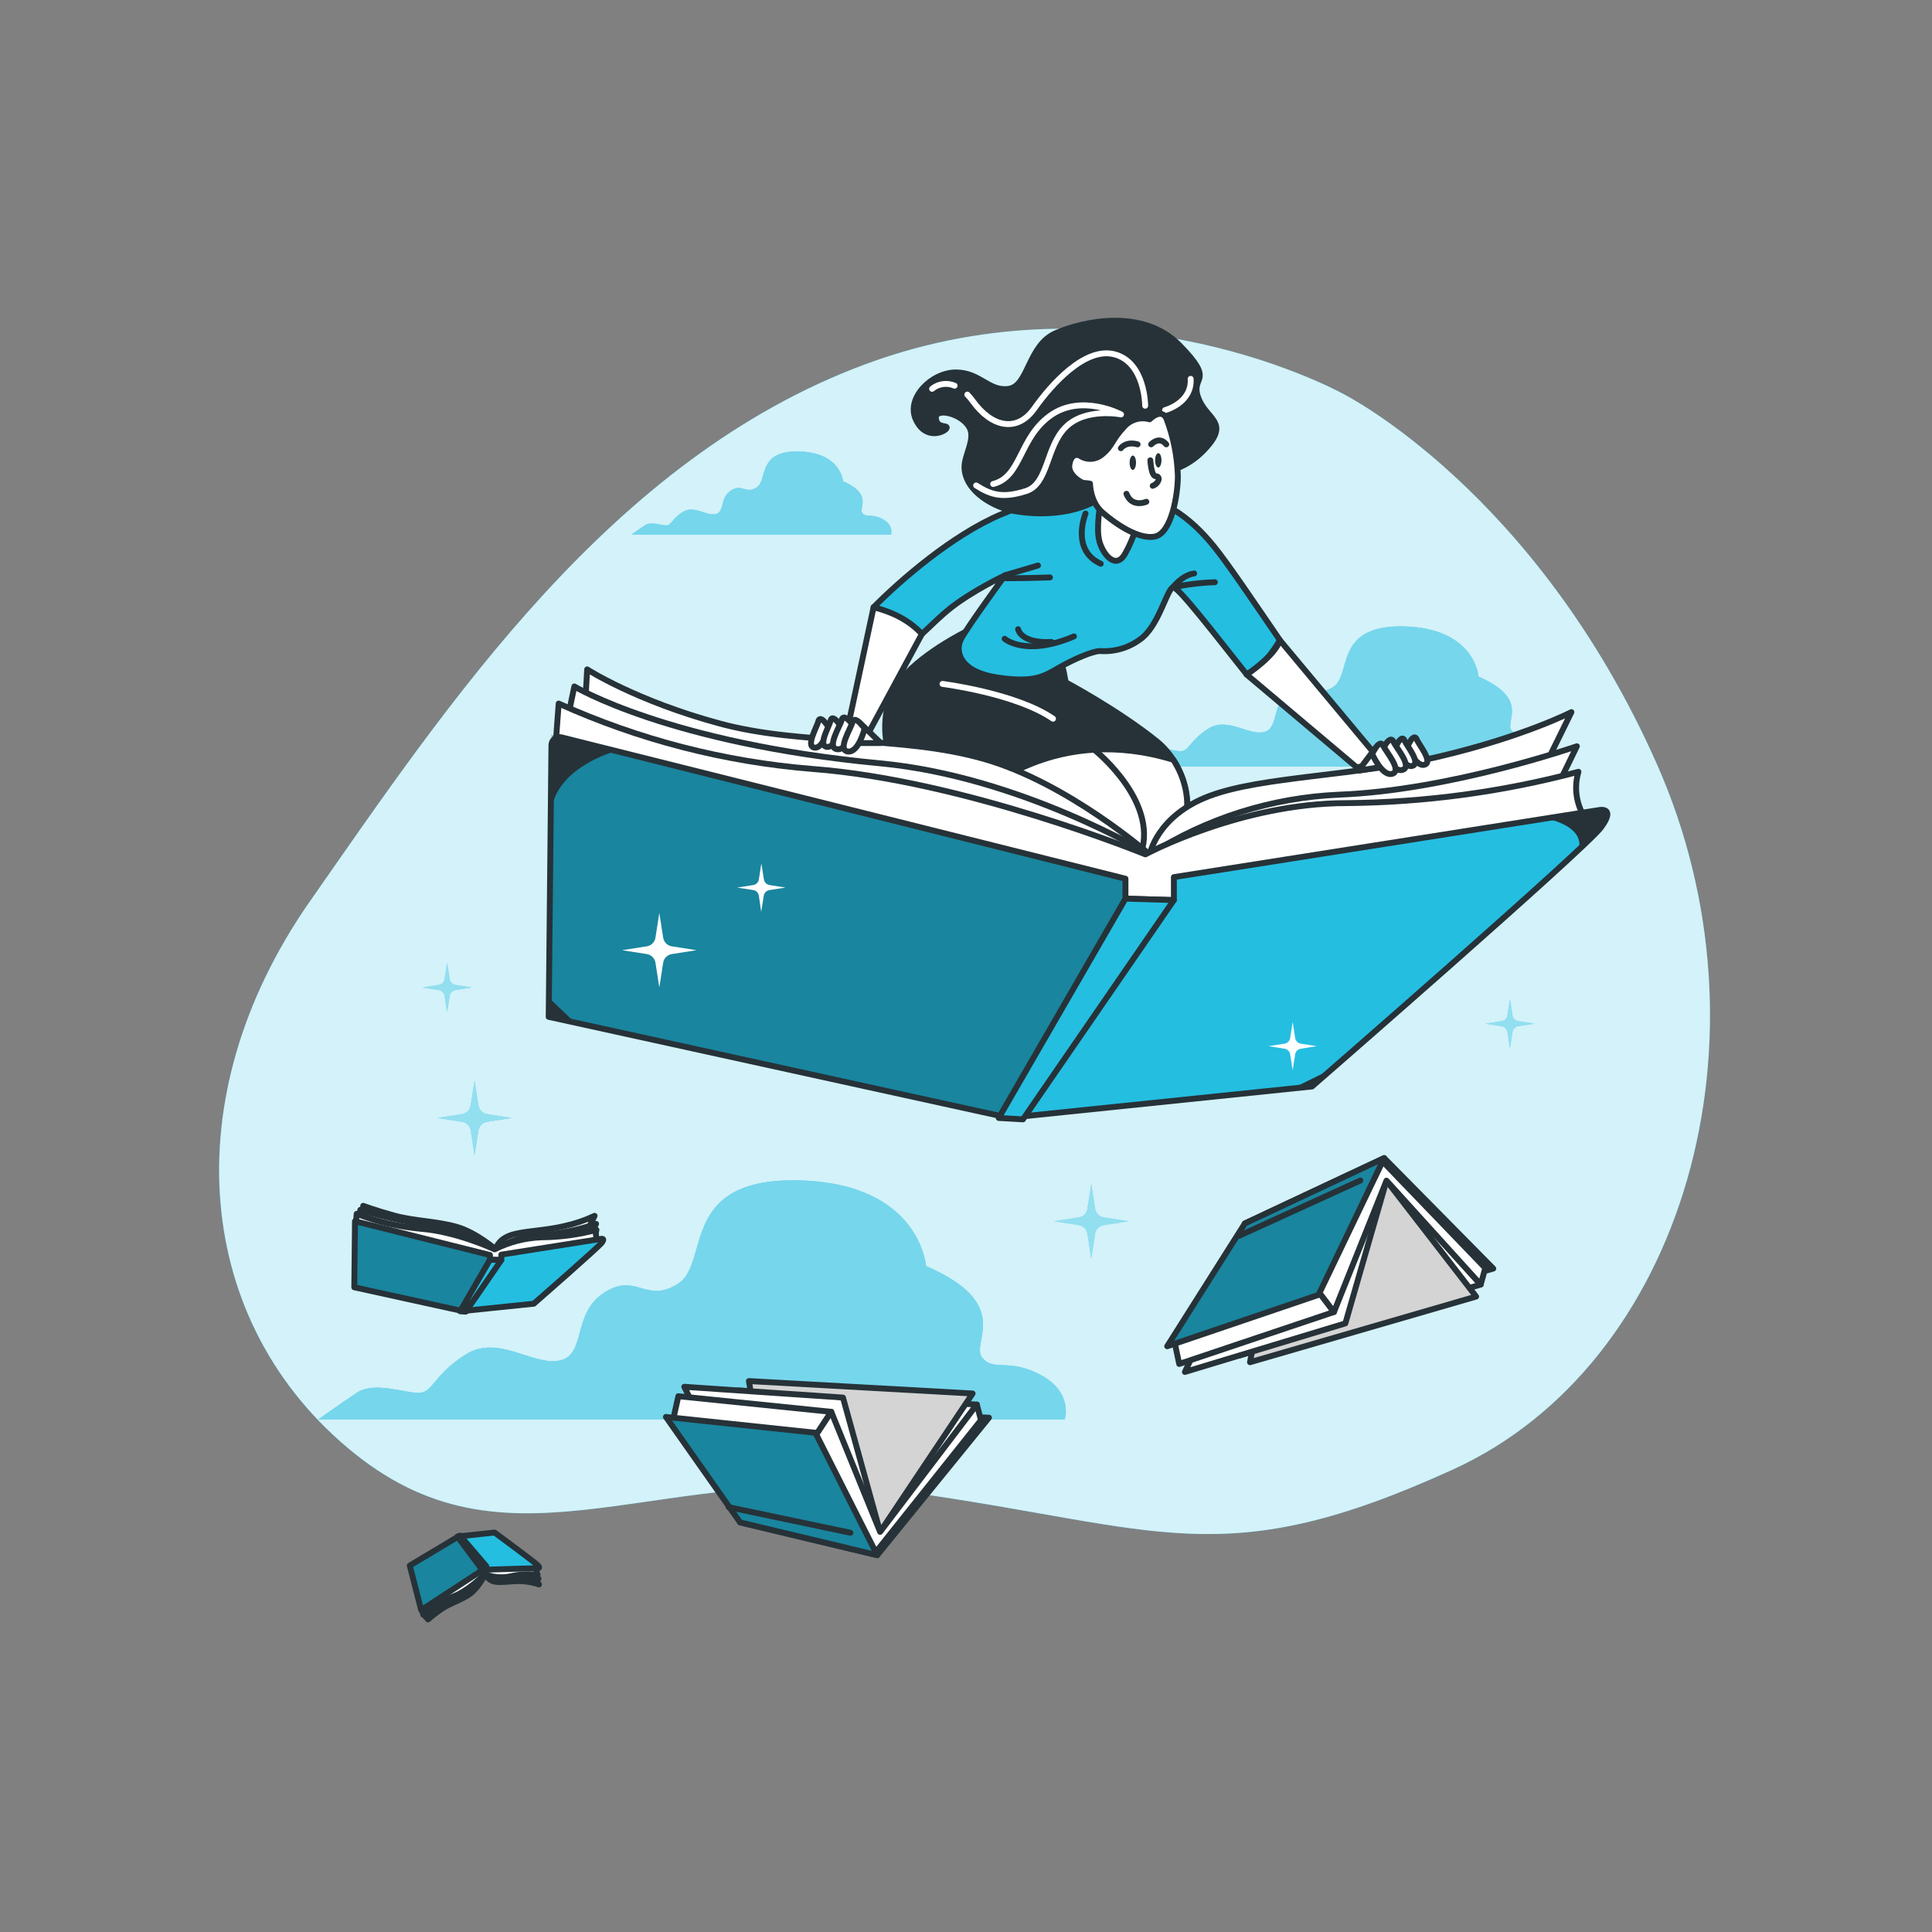 <svg width="328" height="328" viewBox="0 0 328 328" fill="none" xmlns="http://www.w3.org/2000/svg">
<rect x="0" y="0" width="328" height="328" fill="#808080" stroke="none"/>
<path d="M228.111 66.912C228.111 66.912 190.306 45.77 146.944 61.828C103.582 77.887 75.912 119.701 52.624 153.012C29.336 186.324 32.872 224.818 60.168 246.742C87.464 268.665 112.189 247.398 154.698 253.387C197.207 259.376 207.552 267.353 246.728 249.451C285.904 231.549 301.871 176.189 281.299 129.738C260.727 83.286 228.111 66.912 228.111 66.912Z" fill="#24BEE1"/>
<path opacity="0.8" d="M228.111 66.912C228.111 66.912 190.306 45.77 146.944 61.828C103.582 77.887 75.912 119.701 52.624 153.012C29.336 186.324 32.872 224.818 60.168 246.742C87.464 268.665 112.189 247.398 154.698 253.387C197.207 259.376 207.552 267.353 246.728 249.451C285.904 231.549 301.871 176.189 281.299 129.738C260.727 83.286 228.111 66.912 228.111 66.912Z" fill="white"/>
<path d="M262.512 125.762C259.277 123.998 257.808 125.467 256.608 123.998C255.407 122.528 259.842 118.704 251.018 114.879C251.018 114.879 250.435 106.646 238.377 106.351C226.32 106.056 229.6 114.591 226.32 116.644C223.04 118.697 222.2 115.47 218.966 117.529C215.732 119.589 217.202 123.702 214.558 124.293C211.914 124.883 208.385 121.669 205.151 123.702C201.917 125.736 201.917 127.527 200.441 127.527C198.965 127.527 196.032 126.353 194.268 127.527C192.503 128.701 190.443 130.151 190.443 130.151H264.867C264.867 130.151 265.752 127.527 262.512 125.762Z" fill="#24BEE1"/>
<path opacity="0.5" d="M262.512 125.762C259.277 123.998 257.808 125.467 256.608 123.998C255.407 122.528 259.842 118.704 251.018 114.879C251.018 114.879 250.435 106.646 238.377 106.351C226.32 106.056 229.6 114.591 226.32 116.644C223.04 118.697 222.2 115.47 218.966 117.529C215.732 119.589 217.202 123.702 214.558 124.293C211.914 124.883 208.385 121.669 205.151 123.702C201.917 125.736 201.917 127.527 200.441 127.527C198.965 127.527 196.032 126.353 194.268 127.527C192.503 128.701 190.443 130.151 190.443 130.151H264.867C264.867 130.151 265.752 127.527 262.512 125.762Z" fill="#24BEE1"/>
<path d="M149.876 88.147C147.961 87.103 147.088 87.976 146.393 87.103C145.698 86.231 148.309 83.968 143.113 81.698C143.113 81.698 142.765 76.817 135.622 76.647C128.478 76.476 130.374 81.527 128.478 82.748C126.582 83.968 126.037 82.052 124.115 83.266C122.193 84.479 123.072 86.926 121.491 87.281C119.91 87.635 117.831 85.706 115.915 86.926C114 88.147 114 89.196 113.127 89.196C112.255 89.196 110.503 88.494 109.467 89.196C108.43 89.898 107.204 90.764 107.204 90.764H151.274C151.274 90.764 151.798 89.216 149.876 88.147Z" fill="#24BEE1"/>
<path opacity="0.5" d="M149.876 88.147C147.961 87.103 147.088 87.976 146.393 87.103C145.698 86.231 148.309 83.968 143.113 81.698C143.113 81.698 142.765 76.817 135.622 76.647C128.478 76.476 130.374 81.527 128.478 82.748C126.582 83.968 126.037 82.052 124.115 83.266C122.193 84.479 123.072 86.926 121.491 87.281C119.91 87.635 117.831 85.706 115.915 86.926C114 88.147 114 89.196 113.127 89.196C112.255 89.196 110.503 88.494 109.467 89.196C108.43 89.898 107.204 90.764 107.204 90.764H151.274C151.274 90.764 151.798 89.216 149.876 88.147Z" fill="#24BEE1"/>
<path d="M176.753 233.47C171.242 230.459 168.736 232.965 166.729 230.459C164.721 227.953 172.239 221.446 157.21 214.932C157.21 214.932 156.207 200.9 135.667 200.401C115.128 199.903 120.632 214.426 115.121 217.936C109.611 221.446 108.109 215.929 102.598 219.438C97.088 222.948 99.587 229.934 95.081 230.964C90.574 231.994 84.585 226.451 79.048 229.961C73.511 233.47 73.537 236.475 71.032 236.475C68.526 236.475 63.514 234.467 60.536 236.475C57.557 238.482 54.022 240.981 54.022 240.981H180.761C180.761 240.981 182.263 236.475 176.753 233.47Z" fill="#24BEE1"/>
<path opacity="0.5" d="M176.753 233.47C171.242 230.459 168.736 232.965 166.729 230.459C164.721 227.953 172.239 221.446 157.21 214.932C157.21 214.932 156.207 200.9 135.667 200.401C115.128 199.903 120.632 214.426 115.121 217.936C109.611 221.446 108.109 215.929 102.598 219.438C97.088 222.948 99.587 229.934 95.081 230.964C90.574 231.994 84.585 226.451 79.048 229.961C73.511 233.47 73.537 236.475 71.032 236.475C68.526 236.475 63.514 234.467 60.536 236.475C57.557 238.482 54.022 240.981 54.022 240.981H180.761C180.761 240.981 182.263 236.475 176.753 233.47Z" fill="#24BEE1"/>
<g opacity="0.5">
<path opacity="0.5" d="M262.512 125.762C259.277 123.998 257.808 125.467 256.608 123.998C255.407 122.528 259.842 118.704 251.018 114.879C251.018 114.879 250.435 106.646 238.377 106.351C226.32 106.056 229.6 114.591 226.32 116.644C223.04 118.697 222.2 115.47 218.966 117.529C215.732 119.589 217.202 123.702 214.558 124.293C211.914 124.883 208.385 121.669 205.151 123.702C201.917 125.736 201.917 127.527 200.441 127.527C198.965 127.527 196.032 126.353 194.268 127.527C192.503 128.701 190.443 130.151 190.443 130.151H264.867C264.867 130.151 265.752 127.527 262.512 125.762Z" fill="white"/>
<path opacity="0.5" d="M262.512 125.762C259.277 123.998 257.808 125.467 256.608 123.998C255.407 122.528 259.842 118.704 251.018 114.879C251.018 114.879 250.435 106.646 238.377 106.351C226.32 106.056 229.6 114.591 226.32 116.644C223.04 118.697 222.2 115.47 218.966 117.529C215.732 119.589 217.202 123.702 214.558 124.293C211.914 124.883 208.385 121.669 205.151 123.702C201.917 125.736 201.917 127.527 200.441 127.527C198.965 127.527 196.032 126.353 194.268 127.527C192.503 128.701 190.443 130.151 190.443 130.151H264.867C264.867 130.151 265.752 127.527 262.512 125.762Z" fill="white"/>
</g>
<g opacity="0.5">
<path opacity="0.5" d="M149.876 88.147C147.961 87.103 147.088 87.976 146.393 87.103C145.698 86.231 148.309 83.968 143.113 81.698C143.113 81.698 142.765 76.817 135.622 76.647C128.478 76.476 130.374 81.527 128.478 82.748C126.582 83.968 126.037 82.052 124.115 83.266C122.193 84.479 123.072 86.926 121.491 87.281C119.91 87.635 117.831 85.706 115.915 86.926C114 88.147 114 89.196 113.127 89.196C112.255 89.196 110.503 88.494 109.467 89.196C108.43 89.898 107.204 90.764 107.204 90.764H151.274C151.274 90.764 151.798 89.216 149.876 88.147Z" fill="white"/>
<path opacity="0.5" d="M149.876 88.147C147.961 87.103 147.088 87.976 146.393 87.103C145.698 86.231 148.309 83.968 143.113 81.698C143.113 81.698 142.765 76.817 135.622 76.647C128.478 76.476 130.374 81.527 128.478 82.748C126.582 83.968 126.037 82.052 124.115 83.266C122.193 84.479 123.072 86.926 121.491 87.281C119.91 87.635 117.831 85.706 115.915 86.926C114 88.147 114 89.196 113.127 89.196C112.255 89.196 110.503 88.494 109.467 89.196C108.43 89.898 107.204 90.764 107.204 90.764H151.274C151.274 90.764 151.798 89.216 149.876 88.147Z" fill="white"/>
</g>
<g opacity="0.5">
<path opacity="0.5" d="M176.753 233.47C171.242 230.459 168.736 232.965 166.729 230.459C164.721 227.953 172.239 221.446 157.21 214.932C157.21 214.932 156.207 200.9 135.667 200.401C115.128 199.903 120.632 214.426 115.121 217.936C109.611 221.446 108.109 215.929 102.598 219.438C97.088 222.948 99.587 229.934 95.081 230.964C90.574 231.994 84.585 226.451 79.048 229.961C73.511 233.47 73.537 236.475 71.032 236.475C68.526 236.475 63.514 234.467 60.536 236.475C57.557 238.482 54.022 240.981 54.022 240.981H180.761C180.761 240.981 182.263 236.475 176.753 233.47Z" fill="white"/>
<path opacity="0.5" d="M176.753 233.47C171.242 230.459 168.736 232.965 166.729 230.459C164.721 227.953 172.239 221.446 157.21 214.932C157.21 214.932 156.207 200.9 135.667 200.401C115.128 199.903 120.632 214.426 115.121 217.936C109.611 221.446 108.109 215.929 102.598 219.438C97.088 222.948 99.587 229.934 95.081 230.964C90.574 231.994 84.585 226.451 79.048 229.961C73.511 233.47 73.537 236.475 71.032 236.475C68.526 236.475 63.514 234.467 60.536 236.475C57.557 238.482 54.022 240.981 54.022 240.981H180.761C180.761 240.981 182.263 236.475 176.753 233.47Z" fill="white"/>
</g>
<path d="M84.145 212.104C84.145 212.104 80.904 209.264 77.552 208.293C74.2 207.322 70.336 207.302 66.997 206.39C63.658 205.478 61.664 204.711 61.664 204.711L61.493 207.729L84.007 213.81L99.41 209.546L100.945 206.417C99.267 207.198 97.506 207.79 95.697 208.181C92.345 208.975 88.593 208.975 86.513 209.775C84.433 210.576 84.145 212.104 84.145 212.104Z" fill="white" stroke="#263238" stroke-linecap="round" stroke-linejoin="round"/>
<path d="M61.178 205.393C65.579 206.739 70.091 207.694 74.659 208.246C78.096 208.712 81.359 210.039 84.145 212.103C86.412 210.655 89.021 209.831 91.709 209.716C94.941 209.471 98.13 208.82 101.201 207.78L100.237 209.748L83.692 212.989L60.837 207.019L61.178 205.393Z" fill="white" stroke="#263238" stroke-linecap="round" stroke-linejoin="round"/>
<path d="M60.555 206.076C64.052 207.416 67.716 208.27 71.445 208.615C77.532 209.074 83.974 212.105 83.974 212.105C86.466 210.848 89.201 210.15 91.991 210.058C95.121 210.031 98.235 209.61 101.26 208.805C101.166 209.119 101.142 209.45 101.191 209.775C101.24 210.099 101.359 210.409 101.542 210.681L83.915 214.434L60.437 207.611L60.555 206.076Z" fill="white" stroke="#263238" stroke-linecap="round" stroke-linejoin="round"/>
<path d="M60.267 207.328L83.181 213.068V213.855L85.109 213.908V213.003L102.054 210.326C102.054 210.326 102.795 210.155 102.165 210.982C101.535 211.809 90.626 221.334 90.626 221.334L78.516 222.58L60.148 218.546L60.267 207.328Z" fill="#24BEE1"/>
<path opacity="0.3" d="M83.18 213.868V213.068L60.266 207.328L60.155 218.585L78.516 222.619L78.844 222.587L83.692 213.882L83.18 213.868Z" fill="black"/>
<path d="M60.267 207.328L83.181 213.068V213.855L85.109 213.908V213.003L102.054 210.326C102.054 210.326 102.795 210.155 102.165 210.982C101.535 211.809 90.626 221.334 90.626 221.334L78.516 222.58L60.148 218.546L60.267 207.328Z" stroke="#263238" stroke-linecap="round" stroke-linejoin="round"/>
<path d="M83.18 213.869L78.116 222.62L79.087 222.679L85.109 213.922L83.18 213.869Z" fill="#24BEE1" stroke="#263238" stroke-linecap="round" stroke-linejoin="round"/>
<path d="M82.367 267.221C82.367 267.221 81.265 269.53 79.796 270.586C78.326 271.642 76.45 272.141 74.967 273.158C74.162 273.702 73.391 274.296 72.658 274.935L72.068 272.928L82 266.086L90.233 267.083L91.505 268.999C90.585 268.687 89.628 268.502 88.658 268.448C86.894 268.323 85.063 268.782 83.902 268.5C83.567 268.414 83.256 268.254 82.991 268.033C82.725 267.812 82.512 267.534 82.367 267.221Z" fill="white" stroke="#263238" stroke-linecap="round" stroke-linejoin="round"/>
<path d="M72.297 274.536C74.184 273.117 76.229 271.922 78.392 270.974C80.063 270.151 81.449 268.843 82.367 267.222C83.625 267.877 85.061 268.107 86.46 267.878C88.108 267.651 89.782 267.7 91.413 268.022L90.606 266.795L82 266.664L71.858 273.467L72.297 274.536Z" fill="white" stroke="#263238" stroke-linecap="round" stroke-linejoin="round"/>
<path d="M71.878 274.155C73.314 272.86 74.969 271.832 76.765 271.118C79.651 270.068 82.289 267.241 82.289 267.241C83.64 267.769 85.113 267.908 86.54 267.641C88.088 267.278 89.688 267.183 91.269 267.359C91.071 266.952 91.009 266.492 91.092 266.047L81.869 265.68L71.563 273.138L71.878 274.155Z" fill="white" stroke="#263238" stroke-linecap="round" stroke-linejoin="round"/>
<path d="M71.504 273.348L81.711 266.683L81.573 266.151L82.511 265.876L82.662 266.486L91.374 266.223C91.374 266.223 91.761 266.223 91.315 265.751C90.869 265.279 83.968 260.182 83.968 260.182L77.847 260.838L69.568 265.79L71.504 273.348Z" fill="#24BEE1"/>
<path opacity="0.3" d="M81.6 266.152L81.737 266.683L71.53 273.348L69.575 265.771L77.854 260.819L78.018 260.799L81.849 266.08L81.6 266.152Z" fill="black"/>
<path d="M71.504 273.348L81.711 266.683L81.573 266.151L82.511 265.876L82.662 266.486L91.374 266.223C91.374 266.223 91.761 266.223 91.315 265.751C90.869 265.279 83.968 260.182 83.968 260.182L77.847 260.838L69.568 265.79L71.504 273.348Z" stroke="#263238" stroke-linecap="round" stroke-linejoin="round"/>
<path d="M81.6 266.152L77.664 260.864L78.123 260.707L82.538 265.876L81.6 266.152Z" fill="#24BEE1" stroke="#263238" stroke-linecap="round" stroke-linejoin="round"/>
<path d="M234.992 196.609L253.517 215.371L213.961 226.516L211.343 207.709L234.992 196.609Z" fill="#24BEE1" stroke="#263238" stroke-linecap="round" stroke-linejoin="round"/>
<path d="M251.385 218.081L210.471 230.105L213.77 208.484L234.415 199.273L251.385 218.081Z" fill="white" stroke="#263238" stroke-linecap="round" stroke-linejoin="round"/>
<path d="M235.386 200.441L250.605 220.121L212.216 231.267L216.677 207.611L235.386 200.441Z" fill="white"/>
<path opacity="0.17" d="M235.386 200.441L250.605 220.121L212.216 231.267L216.677 207.611L235.386 200.441Z" fill="black"/>
<path d="M235.386 200.441L250.605 220.121L212.216 231.267L216.677 207.611L235.386 200.441Z" stroke="#263238" stroke-linecap="round" stroke-linejoin="round"/>
<path d="M235.386 200.441L228.406 224.674L201.162 232.92L211.632 210.616L235.386 200.441Z" fill="white" stroke="#263238" stroke-linecap="round" stroke-linejoin="round"/>
<path d="M226.47 222.739L200.198 231.562L199.417 227.875L223.755 219.15L226.47 222.739Z" fill="white" stroke="#263238" stroke-linecap="round" stroke-linejoin="round"/>
<path d="M234.71 197.141L252.16 215.272L251.386 218.08L235.386 200.44L226.471 222.738L223.755 219.149L234.71 197.141Z" fill="white" stroke="#263238" stroke-linecap="round" stroke-linejoin="round"/>
<path d="M234.992 196.609L223.853 219.832L198.158 228.557L211.343 207.709L234.992 196.609Z" fill="#24BEE1"/>
<path opacity="0.3" d="M234.992 196.609L223.853 219.832L198.158 228.557L211.343 207.709L234.992 196.609Z" fill="black"/>
<path d="M234.992 196.609L223.853 219.832L198.158 228.557L211.343 207.709L234.992 196.609Z" stroke="#263238" stroke-linecap="round" stroke-linejoin="round"/>
<path d="M210.281 209.847L230.951 200.414" stroke="#263238" stroke-linecap="round" stroke-linejoin="round"/>
<path d="M148.925 264.027L167.897 240.686L128.76 238.85L125.644 258.457L148.925 264.027Z" fill="#24BEE1" stroke="#263238" stroke-linecap="round" stroke-linejoin="round"/>
<path d="M165.843 238.455L125.375 236.061L128.077 257.098L148.42 261.481L165.843 238.455Z" fill="white" stroke="#263238" stroke-linecap="round" stroke-linejoin="round"/>
<path d="M149.417 260.07L165.121 236.579L127.146 234.467L130.957 257.282L149.417 260.07Z" fill="white"/>
<path opacity="0.17" d="M149.417 260.07L165.121 236.579L127.146 234.467L130.957 257.282L149.417 260.07Z" fill="black"/>
<path d="M149.417 260.07L165.121 236.579L127.146 234.467L130.957 257.282L149.417 260.07Z" stroke="#263238" stroke-linecap="round" stroke-linejoin="round"/>
<path d="M149.417 260.07L143.113 237.268L116.171 235.438L126.011 255.452L149.417 260.07Z" fill="white" stroke="#263238" stroke-linecap="round" stroke-linejoin="round"/>
<path d="M141.125 239.689L115.167 237.039L114.294 240.942L138.324 243.953L141.125 239.689Z" fill="white" stroke="#263238" stroke-linecap="round" stroke-linejoin="round"/>
<path d="M148.649 263.56L166.538 241.105L165.843 238.455L149.417 260.07L141.125 239.688L138.324 243.952L148.649 263.56Z" fill="white" stroke="#263238" stroke-linecap="round" stroke-linejoin="round"/>
<path d="M148.925 264.026L138.435 243.244L113.055 240.555L125.643 258.457L148.925 264.026Z" fill="#24BEE1"/>
<path opacity="0.3" d="M148.925 264.026L138.435 243.244L113.055 240.555L125.643 258.457L148.925 264.026Z" fill="black"/>
<path d="M148.925 264.026L138.435 243.244L113.055 240.555L125.643 258.457L148.925 264.026Z" stroke="#263238" stroke-linecap="round" stroke-linejoin="round"/>
<path d="M123.708 255.873L144.379 260.222" stroke="#263238" stroke-linecap="round" stroke-linejoin="round"/>
<path d="M164.308 107.078C164.308 107.078 155.715 111.23 152.277 116.262C148.84 121.293 149.843 130.582 155.137 133.587C160.431 136.591 178.911 147.625 191.946 146.051C204.98 144.476 202.973 131.153 196.387 125.852C189.8 120.552 180.918 115.829 180.918 115.829C180.918 115.829 180.492 112.968 179.915 111.965C179.337 110.961 172.758 104.499 164.308 107.078Z" fill="#263238" stroke="#263238" stroke-linecap="round" stroke-linejoin="round"/>
<path d="M199.194 128.989C179.685 123.02 166.834 133.706 162.806 137.799C170.875 141.991 182.762 147.141 191.946 146.032C202.848 144.714 203.222 135.169 199.194 128.989Z" fill="white" stroke="#263238" stroke-linecap="round" stroke-linejoin="round"/>
<path d="M185.93 127.414C185.93 127.414 197.391 136.598 193.376 145.743" stroke="#263238" stroke-linecap="round" stroke-linejoin="round"/>
<path d="M148.315 103.078L143.723 124.496H147.416L156.522 107.617C156.522 107.617 154.744 102.205 148.315 103.078Z" fill="white" stroke="#263238" stroke-linecap="round" stroke-linejoin="round"/>
<path d="M206.03 92.685C202.271 88.093 197.305 83.836 188.206 83.108C188.206 83.108 180.452 82.865 169.904 87.352C161.658 90.855 152.848 98.504 148.315 103.096C152.369 104.126 154.783 105.786 156.528 107.636C158.326 105.923 159.893 104.434 161.048 103.496C164.931 100.341 170.632 97.677 170.632 97.677C170.632 97.677 164.446 106.16 163.232 108.344C162.019 110.529 162.872 114.045 169.294 115.016C175.716 115.986 177.297 114.773 179.842 113.317C182.388 111.86 185.543 110.529 186.757 110.529C189.182 110.7 191.589 110.003 193.546 108.561C196.695 106.376 198.033 100.197 199.122 99.711C199.87 99.377 206.489 108.01 211.645 114.491L212.091 114.261C214.335 113.107 216.086 110.752 217.287 108.679C213.115 102.584 208.464 95.664 206.03 92.685Z" fill="#24BEE1" stroke="#263238" stroke-linecap="round" stroke-linejoin="round"/>
<path d="M184.296 87.182C184.296 87.182 181.725 93.368 186.874 95.71" stroke="#263238" stroke-linecap="round" stroke-linejoin="round"/>
<path d="M170.632 97.659L176.221 96.006" stroke="#263238" stroke-linecap="round" stroke-linejoin="round"/>
<path d="M170.56 108.45C170.56 108.45 174.083 111.559 182.329 108.043" stroke="#263238" stroke-linecap="round" stroke-linejoin="round"/>
<path d="M202.737 97.356C200.703 97.624 199.122 99.717 199.122 99.717C201.469 99.217 203.855 98.925 206.253 98.845" stroke="#263238" stroke-linecap="round" stroke-linejoin="round"/>
<path d="M170.816 98.169C170.816 98.169 174.601 98.169 178.255 98.031" stroke="#263238" stroke-linecap="round" stroke-linejoin="round"/>
<path d="M172.843 106.822C172.843 106.822 173.249 109.263 178.524 108.987" stroke="#263238" stroke-linecap="round" stroke-linejoin="round"/>
<path d="M186.874 85.168C186.874 85.168 186.028 89.531 186.632 91.833C187.235 94.136 189.42 96.806 191.001 94.018C192.582 91.23 193.421 88.114 193.421 86.625C193.421 85.135 187.963 82.38 186.874 85.168Z" fill="white" stroke="#263238" stroke-linecap="round" stroke-linejoin="round"/>
<path d="M199.122 79.71C199.122 79.71 202.514 78.982 205.426 75.223C208.339 71.464 204.58 70.985 203.366 67.351C202.153 63.717 206.423 64.924 200.244 58.62C194.064 52.316 183.995 54.5 179.252 56.56C174.509 58.62 174.66 65.534 171.255 66.019C167.851 66.505 166.401 63.231 162.281 63.231C158.162 63.231 153.793 67.594 155.492 71.228C157.191 74.862 160.464 73.294 160.707 72.684C160.95 72.074 159.008 72.809 158.883 70.985C158.758 69.162 163.246 70.139 164.584 72.566C165.666 74.534 163.678 77.329 163.744 79.395C163.882 83.541 168.959 86.191 172.22 86.762C176.621 87.53 181.974 87.261 185.963 85.076C190.863 82.387 188.587 76.811 192.195 75.354C195.803 73.898 197.653 76.082 197.653 76.082L199.122 79.71Z" fill="#263238" stroke="#263238" stroke-linecap="round" stroke-linejoin="round"/>
<path d="M162.065 65.481C161.44 65.209 160.753 65.115 160.078 65.209C159.403 65.303 158.767 65.581 158.24 66.012" stroke="white" stroke-linecap="round" stroke-linejoin="round"/>
<path d="M194.419 68.879C194.419 68.879 194.419 61.663 189.355 60.194C184.29 58.724 178.504 65.258 175.579 69.378C172.653 73.497 168.363 72.513 165.207 68.171C164.91 67.752 164.581 67.357 164.223 66.99" stroke="white" stroke-linecap="round" stroke-linejoin="round"/>
<path d="M165.719 82.413C168.343 84.099 170.311 84.585 174.161 83.378C178.012 82.171 177.54 75.899 180.912 72.527C184.284 69.156 190.319 70.356 190.319 70.356C190.319 70.356 183.569 66.735 178.261 70.592C172.954 74.45 173.433 80.964 168.612 82.171" stroke="white" stroke-linecap="round" stroke-linejoin="round"/>
<path d="M197.797 69.627C197.797 69.627 202.389 68.42 202.14 64.32" stroke="white" stroke-linecap="round" stroke-linejoin="round"/>
<path d="M160.011 116.111C160.011 116.111 172.475 117.686 178.773 122.015" stroke="white" stroke-linecap="round" stroke-linejoin="round"/>
<path d="M195.166 71.189C194.39 70.966 193.566 70.971 192.793 71.204C192.019 71.437 191.329 71.887 190.804 72.501C188.744 74.679 188.836 75.781 187.117 77.139C186.605 77.587 185.959 77.853 185.279 77.897C184.6 77.941 183.924 77.76 183.358 77.381C182.63 77.021 181.784 77.263 181.541 78.956C181.299 80.648 183.601 81.987 183.969 81.987C184.334 82.006 184.697 82.048 185.057 82.111C185.057 82.111 185.057 85.142 187.117 86.959C189.177 88.776 193.303 91.689 196.091 91.085C198.879 90.482 199.968 84.053 199.968 80.779C199.866 77.46 199.212 74.181 198.033 71.077C197.18 69.162 195.166 71.189 195.166 71.189Z" fill="white" stroke="#263238" stroke-linecap="round" stroke-linejoin="round"/>
<path d="M192.864 78.555C192.864 79.211 192.627 79.776 192.326 79.776C192.024 79.776 191.781 79.231 191.781 78.555C191.781 77.88 192.024 77.342 192.326 77.342C192.627 77.342 192.864 77.886 192.864 78.555Z" fill="#263238"/>
<path d="M197.187 78.149C197.187 78.805 196.944 79.369 196.649 79.369C196.354 79.369 196.104 78.825 196.104 78.149C196.104 77.474 196.347 76.936 196.649 76.936C196.951 76.936 197.187 77.48 197.187 78.149Z" fill="#263238"/>
<path d="M190.292 76.096C190.292 76.096 191.099 74.882 193.133 75.439" stroke="#263238" stroke-linecap="round" stroke-linejoin="round"/>
<path d="M195.429 75.439C195.429 75.439 196.78 73.95 198 75.439" stroke="#263238" stroke-linecap="round" stroke-linejoin="round"/>
<path d="M195.298 78.148C195.298 78.148 195.429 80.858 196.242 80.858C197.056 80.858 196.78 82.071 195.698 82.478" stroke="#263238" stroke-linecap="round" stroke-linejoin="round"/>
<path d="M194.615 85.188C194.615 85.188 192.181 86.27 191.237 83.83" stroke="#263238" stroke-linecap="round" stroke-linejoin="round"/>
<path d="M195.186 145.067C195.186 145.067 181.41 132.983 167.136 128.87C152.861 124.757 136.435 126.692 122.167 122.829C107.899 118.965 99.686 113.645 99.686 113.645L98.957 126.456L194.734 152.329L260.255 134.197L266.782 120.9C266.782 120.9 258.805 125.006 244.537 128.391C230.269 131.776 214.282 131.77 205.328 135.135C196.374 138.5 195.186 145.067 195.186 145.067Z" fill="white" stroke="#263238" stroke-linecap="round" stroke-linejoin="round"/>
<path d="M97.508 116.539C97.508 116.539 113.488 126.215 149.489 129.6C173.204 131.824 195.186 145.069 195.186 145.069C204.819 138.91 215.908 135.407 227.33 134.914C246.19 134.192 267.707 126.694 267.707 126.694L263.607 135.137L193.251 148.913L96.058 123.525L97.508 116.539Z" fill="white" stroke="#263238" stroke-linecap="round" stroke-linejoin="round"/>
<path d="M94.851 119.443C108.452 125.586 123.009 129.341 137.884 130.543C163.75 132.478 194.458 145.047 194.458 145.047C194.458 145.047 210.654 136.348 228.57 136.348C241.876 136.235 255.115 134.448 267.976 131.028C267.576 132.365 267.477 133.773 267.685 135.152C267.894 136.531 268.405 137.847 269.183 139.005L194.215 154.979L94.365 125.951L94.851 119.443Z" fill="white" stroke="#263238" stroke-linecap="round" stroke-linejoin="round"/>
<path d="M95.336 125.184L191.073 149.18V152.565L199.293 152.808V148.911L271.341 137.549C271.341 137.549 274.483 136.821 271.827 140.449C269.17 144.076 222.745 184.453 222.745 184.453L171.249 189.773L93.152 172.632L93.618 126.509C93.619 126.3 93.668 126.093 93.761 125.906C93.854 125.719 93.988 125.555 94.154 125.427C94.32 125.3 94.512 125.211 94.717 125.169C94.922 125.127 95.134 125.132 95.336 125.184Z" fill="#24BEE1"/>
<path opacity="0.3" d="M191.073 152.565V149.18L93.637 124.764L93.158 172.632L171.248 189.799L172.646 189.655L193.257 152.631L191.073 152.565Z" fill="black"/>
<path d="M95.336 125.184L191.073 149.18V152.565L199.293 152.808V148.911L271.341 137.549C271.341 137.549 274.483 136.821 271.827 140.449C269.17 144.076 222.745 184.453 222.745 184.453L171.249 189.773L93.152 172.632L93.618 126.509C93.619 126.3 93.668 126.093 93.761 125.906C93.854 125.719 93.988 125.555 94.154 125.427C94.32 125.3 94.512 125.211 94.717 125.169C94.922 125.127 95.134 125.132 95.336 125.184Z" stroke="#263238" stroke-linecap="round" stroke-linejoin="round"/>
<path d="M191.073 152.564L169.556 189.799L173.669 190.035L199.293 152.807L191.073 152.564Z" fill="#24BEE1" stroke="#263238" stroke-linecap="round" stroke-linejoin="round"/>
<path d="M262.885 139.071C262.885 139.071 269.307 140.271 267.969 144.555L271.827 140.462C271.827 140.462 273.591 138.264 272.784 137.838C271.977 137.411 262.885 139.071 262.885 139.071Z" fill="#263238"/>
<path d="M104.212 127.617C104.212 127.617 95.126 130.129 93.716 136.919L93.637 126.508C93.637 126.508 93.913 124.94 95.349 125.196C96.786 125.452 104.212 127.617 104.212 127.617Z" fill="#263238"/>
<path d="M93.243 169.445L97.809 173.795L93.158 172.633L93.243 169.445Z" fill="#263238"/>
<path d="M219.458 184.763L225.651 181.719L222.39 184.546L219.458 184.763Z" fill="#263238"/>
<path d="M217.287 108.686L234.71 129.573L230.321 130.268L211.645 114.524C211.645 114.524 216.48 111.355 217.287 108.686Z" fill="white" stroke="#263238" stroke-linecap="round" stroke-linejoin="round"/>
<path d="M140.023 122.58C140.023 122.58 139.151 121.524 138.928 122.469C138.705 123.414 136.73 126.694 138.272 126.923C139.813 127.153 140.686 123.407 140.686 123.407L140.023 122.58Z" fill="white" stroke="#263238" stroke-linecap="round" stroke-linejoin="round"/>
<path d="M142.109 122.456C142.109 122.456 141.23 121.4 141.013 122.338C140.797 123.276 138.816 126.562 140.357 126.798C141.899 127.035 142.778 123.276 142.778 123.276L142.109 122.456Z" fill="white" stroke="#263238" stroke-linecap="round" stroke-linejoin="round"/>
<path d="M144.202 122.376C144.202 122.376 143.159 121.201 142.89 122.244C142.621 123.287 140.266 126.935 142.109 127.197C143.953 127.46 144.976 123.261 144.976 123.261L144.202 122.376Z" fill="white" stroke="#263238" stroke-linecap="round" stroke-linejoin="round"/>
<path d="M146.025 122.77L149.542 126.154H145.376L146.025 122.77Z" fill="white" stroke="#263238" stroke-linecap="round" stroke-linejoin="round"/>
<path d="M146.026 122.77C146.026 122.77 144.982 121.596 144.714 122.639C144.445 123.682 142.09 127.329 143.933 127.585C145.776 127.841 146.8 123.649 146.8 123.649L146.026 122.77Z" fill="white" stroke="#263238" stroke-linecap="round" stroke-linejoin="round"/>
<path d="M239.44 125.808C239.44 125.808 240.142 124.627 240.509 125.519C240.876 126.411 243.336 129.35 241.86 129.822C240.384 130.295 238.921 126.726 238.921 126.726L239.44 125.808Z" fill="white" stroke="#263238" stroke-linecap="round" stroke-linejoin="round"/>
<path d="M237.38 126.005C237.38 126.005 238.082 124.824 238.449 125.716C238.817 126.608 241.283 129.547 239.801 130.02C238.318 130.492 236.862 126.923 236.862 126.923L237.38 126.005Z" fill="white" stroke="#263238" stroke-linecap="round" stroke-linejoin="round"/>
<path d="M235.307 126.259C235.307 126.259 236.153 124.947 236.573 125.924C236.993 126.902 239.853 130.149 238.121 130.694C236.389 131.238 234.677 127.282 234.677 127.282L235.307 126.259Z" fill="white" stroke="#263238" stroke-linecap="round" stroke-linejoin="round"/>
<path d="M233.568 126.936L230.623 130.832L234.743 130.176L233.568 126.936Z" fill="white" stroke="#263238" stroke-linecap="round" stroke-linejoin="round"/>
<path d="M233.569 126.935C233.569 126.935 234.408 125.623 234.835 126.6C235.261 127.578 238.115 130.818 236.383 131.363C234.651 131.907 232.939 127.958 232.939 127.958L233.569 126.935Z" fill="white" stroke="#263238" stroke-linecap="round" stroke-linejoin="round"/>
<path d="M114.059 161.973L118.258 161.317L114.059 160.661C113.689 160.605 113.347 160.432 113.083 160.167C112.819 159.903 112.646 159.561 112.59 159.191L111.934 154.986L111.278 159.191C111.222 159.56 111.05 159.901 110.787 160.166C110.524 160.43 110.183 160.603 109.815 160.661L105.61 161.317L109.815 161.973C110.182 162.033 110.521 162.207 110.784 162.471C111.046 162.735 111.219 163.075 111.278 163.442L111.934 167.647L112.59 163.442C112.649 163.074 112.822 162.733 113.086 162.469C113.35 162.205 113.691 162.032 114.059 161.973Z" fill="white"/>
<path d="M82.696 190.455L86.9 189.799L82.696 189.143C82.328 189.083 81.987 188.909 81.724 188.645C81.46 188.382 81.286 188.042 81.226 187.674L80.57 183.469L79.914 187.674C79.857 188.043 79.684 188.385 79.42 188.649C79.156 188.913 78.814 189.086 78.445 189.143L74.24 189.799L78.445 190.455C78.814 190.512 79.156 190.685 79.42 190.95C79.684 191.214 79.857 191.555 79.914 191.925L80.57 196.13L81.226 191.925C81.286 191.556 81.46 191.217 81.724 190.953C81.987 190.689 82.328 190.515 82.696 190.455Z" fill="#24BEE1"/>
<path opacity="0.5" d="M82.696 190.455L86.9 189.799L82.696 189.143C82.328 189.083 81.987 188.909 81.724 188.645C81.46 188.382 81.286 188.042 81.226 187.674L80.57 183.469L79.914 187.674C79.857 188.043 79.684 188.385 79.42 188.649C79.156 188.913 78.814 189.086 78.445 189.143L74.24 189.799L78.445 190.455C78.814 190.512 79.156 190.685 79.42 190.95C79.684 191.214 79.857 191.555 79.914 191.925L80.57 196.13L81.226 191.925C81.286 191.556 81.46 191.217 81.724 190.953C81.987 190.689 82.328 190.515 82.696 190.455Z" fill="white"/>
<path d="M187.393 207.992L191.598 207.336L187.393 206.68C187.025 206.623 186.684 206.451 186.42 206.188C186.156 205.925 185.982 205.585 185.924 205.217L185.268 201.012L184.612 205.217C184.554 205.585 184.38 205.925 184.116 206.188C183.852 206.451 183.511 206.623 183.142 206.68L178.938 207.336L183.142 207.992C183.511 208.048 183.852 208.22 184.116 208.483C184.38 208.746 184.554 209.086 184.612 209.454L185.268 213.659L185.924 209.454C185.982 209.086 186.156 208.746 186.42 208.483C186.684 208.22 187.025 208.048 187.393 207.992Z" fill="#24BEE1"/>
<path opacity="0.5" d="M187.393 207.992L191.598 207.336L187.393 206.68C187.025 206.623 186.684 206.451 186.42 206.188C186.156 205.925 185.982 205.585 185.924 205.217L185.268 201.012L184.612 205.217C184.554 205.585 184.38 205.925 184.116 206.188C183.852 206.451 183.511 206.623 183.142 206.68L178.938 207.336L183.142 207.992C183.511 208.048 183.852 208.22 184.116 208.483C184.38 208.746 184.554 209.086 184.612 209.454L185.268 213.659L185.924 209.454C185.982 209.086 186.156 208.746 186.42 208.483C186.684 208.22 187.025 208.048 187.393 207.992Z" fill="white"/>
<path d="M77.316 168.086L80.098 167.646L77.316 167.207C77.072 167.169 76.847 167.055 76.672 166.88C76.498 166.706 76.383 166.48 76.346 166.236L75.912 163.461L75.473 166.236C75.435 166.48 75.321 166.706 75.147 166.88C74.972 167.055 74.746 167.169 74.502 167.207L71.721 167.646L74.502 168.086C74.746 168.123 74.972 168.238 75.147 168.412C75.321 168.587 75.435 168.813 75.473 169.057L75.912 171.831L76.346 169.057C76.383 168.813 76.498 168.587 76.672 168.412C76.847 168.238 77.072 168.123 77.316 168.086Z" fill="#24BEE1"/>
<path opacity="0.5" d="M77.316 168.086L80.098 167.646L77.316 167.207C77.072 167.169 76.847 167.055 76.672 166.88C76.498 166.706 76.383 166.48 76.346 166.236L75.912 163.461L75.473 166.236C75.435 166.48 75.321 166.706 75.147 166.88C74.972 167.055 74.746 167.169 74.502 167.207L71.721 167.646L74.502 168.086C74.746 168.123 74.972 168.238 75.147 168.412C75.321 168.587 75.435 168.813 75.473 169.057L75.912 171.831L76.346 169.057C76.383 168.813 76.498 168.587 76.672 168.412C76.847 168.238 77.072 168.123 77.316 168.086Z" fill="white"/>
<path d="M257.756 174.226L260.537 173.793L257.756 173.354C257.512 173.315 257.287 173.201 257.113 173.026C256.938 172.852 256.823 172.627 256.785 172.383L256.345 169.602L255.912 172.383C255.874 172.627 255.759 172.852 255.585 173.026C255.41 173.201 255.185 173.315 254.942 173.354L252.16 173.793L254.942 174.226C255.185 174.265 255.41 174.38 255.585 174.554C255.759 174.728 255.874 174.954 255.912 175.197L256.345 177.979L256.785 175.197C256.823 174.954 256.938 174.728 257.113 174.554C257.287 174.38 257.512 174.265 257.756 174.226Z" fill="#24BEE1"/>
<path opacity="0.5" d="M257.756 174.226L260.537 173.793L257.756 173.354C257.512 173.315 257.287 173.201 257.113 173.026C256.938 172.852 256.823 172.627 256.785 172.383L256.345 169.602L255.912 172.383C255.874 172.627 255.759 172.852 255.585 173.026C255.41 173.201 255.185 173.315 254.942 173.354L252.16 173.793L254.942 174.226C255.185 174.265 255.41 174.38 255.585 174.554C255.759 174.728 255.874 174.954 255.912 175.197L256.345 177.979L256.785 175.197C256.823 174.954 256.938 174.728 257.113 174.554C257.287 174.38 257.512 174.265 257.756 174.226Z" fill="white"/>
<path d="M130.643 151.109L133.365 150.683L130.643 150.256C130.404 150.219 130.183 150.107 130.012 149.936C129.841 149.765 129.729 149.544 129.691 149.305L129.258 146.576L128.832 149.305C128.794 149.544 128.681 149.764 128.51 149.935C128.34 150.105 128.119 150.218 127.881 150.256L125.152 150.683L127.881 151.109C128.119 151.147 128.34 151.26 128.51 151.431C128.681 151.602 128.794 151.822 128.832 152.06L129.232 154.816L129.665 152.087C129.699 151.839 129.813 151.61 129.989 151.433C130.166 151.257 130.395 151.143 130.643 151.109Z" fill="white"/>
<path d="M220.836 178.043L223.565 177.61L220.836 177.184C220.598 177.146 220.377 177.033 220.207 176.862C220.036 176.692 219.923 176.471 219.885 176.233L219.459 173.504L219.032 176.233C218.994 176.471 218.881 176.692 218.711 176.862C218.54 177.033 218.319 177.146 218.081 177.184L215.352 177.61L218.081 178.043C218.32 178.081 218.541 178.193 218.712 178.364C218.883 178.535 218.995 178.756 219.032 178.995L219.459 181.717L219.885 178.995C219.922 178.756 220.035 178.535 220.206 178.364C220.377 178.193 220.597 178.081 220.836 178.043Z" fill="white"/>
</svg>
